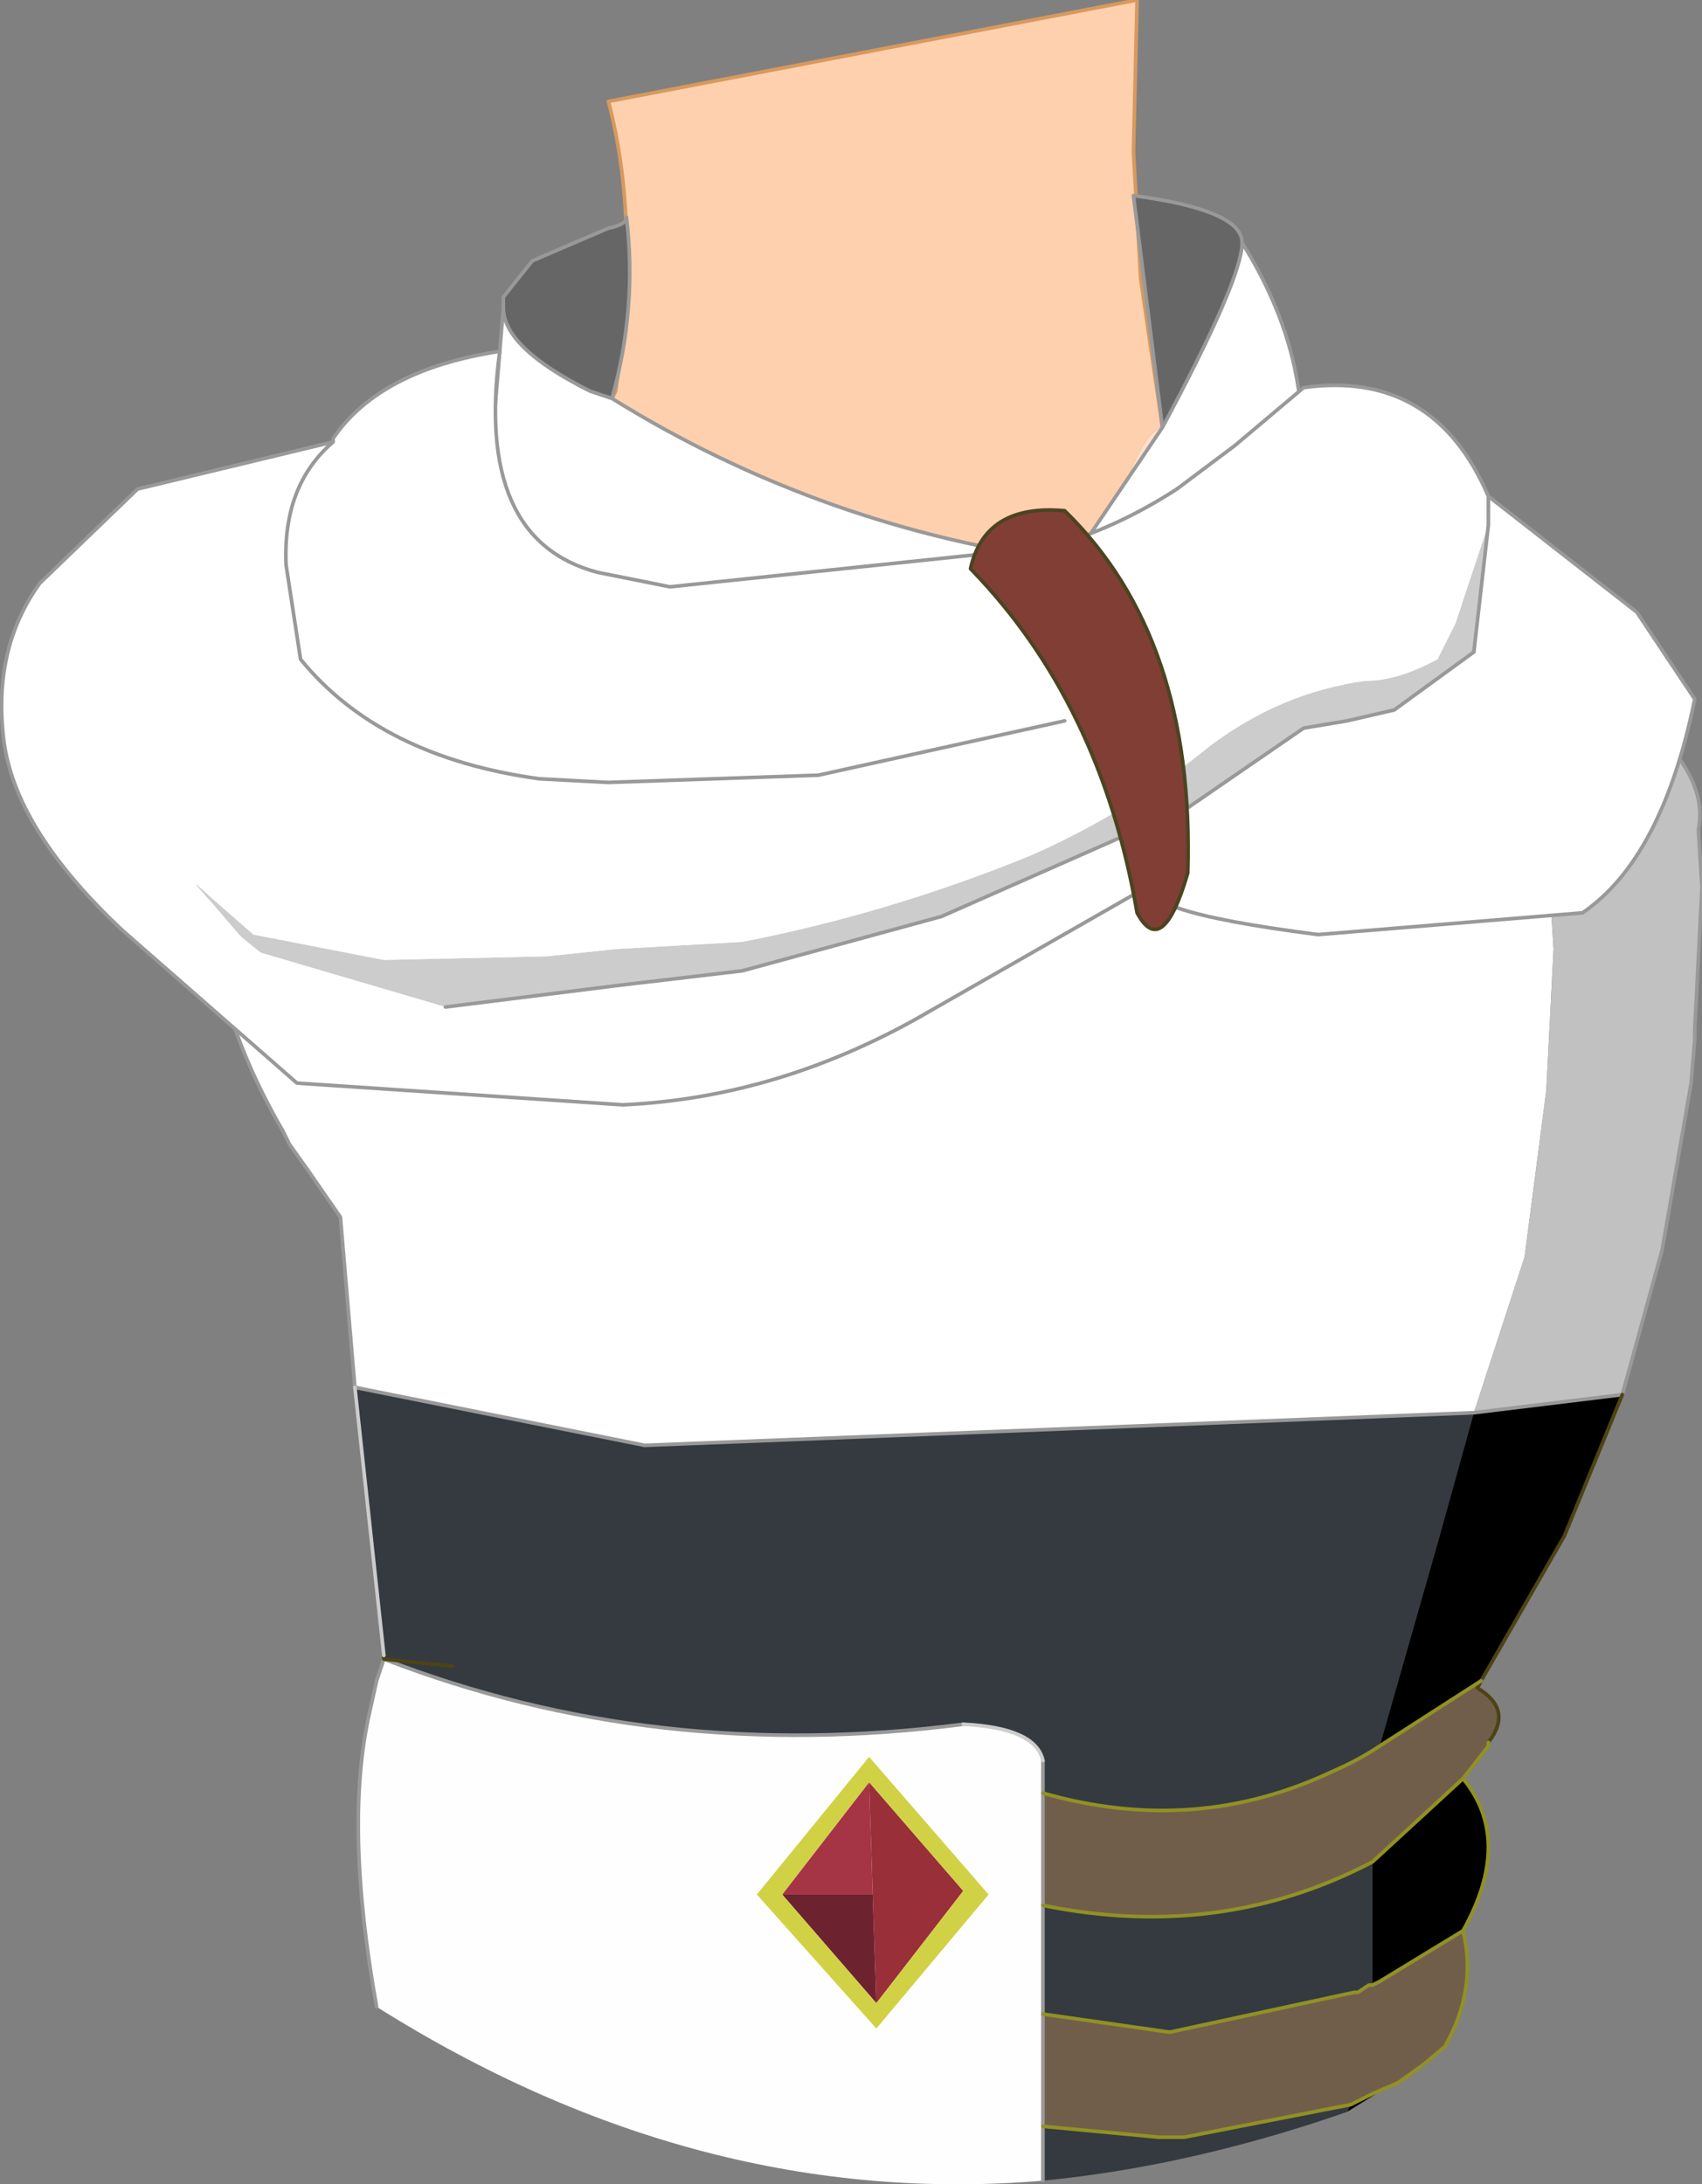 <?xml version="1.0" encoding="UTF-8" standalone="no"?>
<svg xmlns:xlink="http://www.w3.org/1999/xlink" height="30.15px" width="23.5px" xmlns="http://www.w3.org/2000/svg">
  <rect width="100%" height="100%" fill="#808080" stroke="none"/>
  <g transform="matrix(1.0, 0.0, 0.0, 1.0, 13.7, 14.15)">
    <path d="M0.8 -2.75 L-3.7 -1.8 -5.25 -7.65 -5.35 -7.8 -5.35 -7.85 -5.35 -7.9 -5.25 -8.65 -5.55 -8.5 Q-6.0 -8.35 -6.25 -8.0 L-6.3 -8.65 -5.55 -8.7 -5.25 -8.75 -5.25 -8.65 -5.2 -8.75 Q-4.85 -11.05 -5.3 -12.75 L2.0 -14.15 1.95 -12.05 2.05 -10.3 2.35 -8.25 Q1.7 -8.15 0.8 -2.75" fill="#ffd0ae" fill-rule="evenodd" stroke="none"/>
    <path d="M2.35 -8.25 L2.5 -7.65 2.95 -7.5 3.0 -7.45 0.8 -2.75 Q1.7 -8.15 2.35 -8.25 M-3.7 -1.8 L-6.2 -6.85 -6.25 -8.0 Q-6.0 -8.35 -5.55 -8.5 L-5.25 -8.65 -5.35 -7.9 -5.35 -7.85 -5.35 -7.8 -5.25 -7.65 -3.7 -1.8" fill="#ffdfc8" fill-rule="evenodd" stroke="none"/>
    <path d="M-5.25 -8.75 L-5.2 -8.75 -5.25 -8.65 -5.25 -8.75" fill="#eebf5a" fill-rule="evenodd" stroke="none"/>
    <path d="M2.35 -8.25 L2.5 -7.65 2.95 -7.5 M-6.3 -8.65 L-5.55 -8.7 -5.25 -8.75 -5.2 -8.75 Q-4.85 -11.05 -5.3 -12.75 L2.0 -14.15 1.95 -12.05 2.05 -10.3 2.35 -8.25 M-5.25 -8.65 L-5.2 -8.75 M-5.25 -8.65 L-5.35 -7.9 -5.35 -7.85 -5.35 -7.8" fill="none" stroke="#d7995e" stroke-linecap="round" stroke-linejoin="round" stroke-width="0.05"/>
    <path d="M3.45 -10.8 Q4.7 -8.8 4.05 -6.8 L3.95 -6.7 Q1.5 -4.55 -2.3 -3.8 L-3.8 -3.55 -4.2 -3.65 -5.35 -4.15 Q-6.6 -4.9 -7.05 -6.25 L-7.05 -6.3 -6.75 -9.9 Q-6.75 -9.35 -5.55 -8.75 L-5.25 -8.65 Q-2.35 -6.85 1.1 -6.4 L2.35 -8.25 Q3.45 -10.3 3.45 -10.8 M4.9 -6.6 L4.85 -6.05 4.65 -5.2 4.55 -4.9 5.25 -4.45 6.75 -3.55 Q7.85 -2.65 7.7 -1.85 L7.75 -1.05 7.65 0.9 7.35 3.2 6.65 5.35 -4.8 5.8 -8.8 5.0 -9.0 2.65 -9.45 2.0 -9.7 1.65 -9.8 1.45 Q-11.05 -0.7 -10.85 -3.0 L-10.45 -5.15 Q-10.0 -6.55 -9.0 -8.0 L-8.95 -8.1 -8.6 -8.2 -8.2 -8.3 -7.8 -8.4 -7.7 -8.4 -7.6 -8.45 -7.6 -8.35 -7.6 -8.2 -7.8 -6.2 -7.75 -6.15 Q-7.15 -4.55 -5.35 -3.8 L-4.5 -3.55 -4.05 -3.45 -2.3 -3.7 Q2.1 -4.45 4.9 -6.6" fill="#ffffff" fill-rule="evenodd" stroke="none"/>
    <path d="M2.35 -8.25 L1.95 -11.45 Q3.45 -11.25 3.45 -10.8 3.45 -10.3 2.35 -8.25 M-6.75 -9.9 L-6.75 -10.05 -6.35 -10.55 -5.3 -11.0 Q-5.05 -11.05 -5.05 -11.15 -4.9 -9.9 -5.25 -8.65 L-5.55 -8.75 Q-6.75 -9.35 -6.75 -9.9" fill="#666666" fill-rule="evenodd" stroke="none"/>
    <path d="M-8.8 5.0 L-4.8 5.8 6.65 5.35 6.15 7.15 5.35 9.95 Q5.05 10.15 4.7 10.3 2.8 11.2 0.7 10.6 L0.7 10.15 Q0.6 9.7 -0.4 9.65 -4.65 10.2 -8.4 8.75 L-7.45 8.85 -8.4 8.75 -8.4 8.7 -8.8 5.0 M0.7 15.95 L0.7 15.2 2.3 15.35 2.65 15.35 4.95 14.9 4.9 15.0 Q2.75 15.75 0.7 15.95 M0.7 13.65 L0.7 12.15 Q3.15 12.65 5.25 11.55 L5.25 13.25 5.2 13.25 5.25 13.25 5.2 13.25 5.05 13.35 5.0 13.35 2.45 13.9 0.7 13.65" fill="#343a3f" fill-rule="evenodd" stroke="none"/>
    <path d="M4.55 -4.9 L4.65 -5.2 4.85 -6.05 4.9 -6.6 5.55 -6.35 5.95 -6.1 7.3 -5.3 Q10.0 -3.9 9.75 -2.7 L9.8 -1.9 9.7 0.05 9.7 0.2 9.65 0.8 9.25 3.1 8.7 5.1 6.65 5.35 7.35 3.2 7.65 0.9 7.75 -1.05 7.7 -1.85 Q7.85 -2.65 6.75 -3.55 L5.25 -4.45 4.55 -4.9" fill="#c1c1c1" fill-rule="evenodd" stroke="none"/>
    <path d="M6.65 5.35 L8.7 5.1 7.9 7.05 6.75 9.05 5.35 9.95 6.15 7.15 6.65 5.35 M5.25 11.55 L6.5 10.4 Q7.2 11.25 6.5 12.5 L5.35 13.2 5.25 13.25 5.25 11.55 M5.95 14.35 L4.9 15.0 4.95 14.9 5.25 14.75 5.6 14.6 5.95 14.35 M5.35 13.2 L5.25 13.25 5.35 13.2" fill="#000000" fill-rule="evenodd" stroke="none"/>
    <path d="M0.7 10.15 L0.7 10.6 0.7 12.15 0.7 13.65 0.7 15.2 0.7 15.95 Q-4.05 16.35 -8.5 13.55 -8.95 11.05 -8.6 9.5 L-8.5 9.05 -8.4 8.75 Q-4.65 10.2 -0.4 9.65 0.6 9.7 0.7 10.15 M-7.45 8.85 L-8.4 8.75 -7.45 8.85" fill="#fefefe" fill-rule="evenodd" stroke="none"/>
    <path d="M5.35 9.95 L6.75 9.05 6.7 9.15 Q7.2 9.45 6.85 9.9 L6.85 9.95 6.5 10.4 5.25 11.55 Q3.15 12.65 0.7 12.15 L0.7 10.6 Q2.8 11.2 4.7 10.3 5.05 10.15 5.35 9.95 M0.7 15.2 L0.7 13.65 2.45 13.9 5.0 13.35 5.05 13.35 5.2 13.25 5.25 13.25 5.35 13.2 6.5 12.5 Q6.7 13.3 6.25 14.1 L5.95 14.35 5.6 14.6 5.25 14.75 4.95 14.9 2.65 15.35 2.3 15.35 0.7 15.2" fill="#715e4a" fill-rule="evenodd" stroke="none"/>
    <path d="M2.35 -8.25 L1.95 -11.45 Q3.45 -11.25 3.45 -10.8 4.7 -8.8 4.05 -6.8 L3.95 -6.7 Q1.5 -4.55 -2.3 -3.8 L-3.8 -3.55 -4.2 -3.65 -5.35 -4.15 Q-6.6 -4.9 -7.05 -6.25 L-7.05 -6.3 -6.75 -9.9 -6.75 -10.05 M-5.05 -11.15 Q-4.9 -9.9 -5.25 -8.65 -2.35 -6.85 1.1 -6.4 L2.35 -8.25 Q3.45 -10.3 3.45 -10.8 M4.9 -6.6 L4.85 -6.05 4.65 -5.2 4.55 -4.9 M6.65 5.35 L8.7 5.1 M4.9 -6.6 Q2.1 -4.45 -2.3 -3.7 L-4.05 -3.45 -4.5 -3.55 -5.35 -3.8 Q-7.15 -4.55 -7.75 -6.15 L-7.8 -6.2 -7.6 -8.2 -7.6 -8.35 -7.6 -8.45 -7.7 -8.4 -7.8 -8.4 -8.2 -8.3 -8.6 -8.2 -8.95 -8.1 -9.0 -8.0 Q-10.0 -6.55 -10.45 -5.15 L-10.85 -3.0 Q-11.05 -0.7 -9.8 1.45 L-9.7 1.65 -9.45 2.0 -9.0 2.65 -8.8 5.0 -4.8 5.8 6.65 5.35 M-6.75 -9.9 Q-6.75 -9.35 -5.55 -8.75 L-5.25 -8.65" fill="none" stroke="#999999" stroke-linecap="round" stroke-linejoin="round" stroke-width="0.05"/>
    <path d="M-6.75 -10.05 L-6.35 -10.55 -5.3 -11.0 Q-5.05 -11.05 -5.05 -11.15 M8.7 5.1 L9.25 3.1 9.65 0.8 9.7 0.2 9.7 0.05 9.8 -1.9 9.75 -2.7 Q10.0 -3.9 7.3 -5.3 L5.95 -6.1 5.55 -6.35 4.9 -6.6 M0.7 10.6 L0.7 10.15 M-0.4 9.65 Q-4.65 10.2 -8.4 8.75 L-8.5 9.05 -8.6 9.5 Q-8.95 11.05 -8.5 13.55 M0.7 15.95 L0.7 15.2 0.7 13.65 0.7 12.15 0.7 10.6" fill="none" stroke="#999999" stroke-linecap="round" stroke-linejoin="round" stroke-width="0.05"/>
    <path d="M-7.45 8.85 L-8.4 8.75 -8.4 8.7" fill="none" stroke="#4d4313" stroke-linecap="round" stroke-linejoin="round" stroke-width="0.05"/>
    <path d="M6.75 9.05 L7.9 7.05 8.7 5.1 M6.85 9.9 Q7.2 9.45 6.7 9.15 L6.75 9.05" fill="none" stroke="#4d4313" stroke-linecap="round" stroke-linejoin="round" stroke-width="0.05"/>
    <path d="M5.35 9.95 L6.75 9.05 M0.7 10.6 Q2.8 11.2 4.7 10.3 5.05 10.15 5.35 9.95 M6.5 10.4 L6.85 9.95 6.85 9.9 M5.25 11.55 L6.5 10.4 Q7.2 11.25 6.5 12.5 6.7 13.3 6.25 14.1 L5.95 14.35 5.6 14.6 5.25 14.75 4.95 14.9 2.65 15.35 2.3 15.35 0.7 15.2 M0.7 12.15 Q3.15 12.65 5.25 11.55 M5.25 13.25 L5.35 13.2 6.5 12.5 M5.25 13.25 L5.2 13.25 5.05 13.35 5.0 13.35 2.45 13.9 0.7 13.65" fill="none" stroke="#919124" stroke-linecap="round" stroke-linejoin="round" stroke-width="0.05"/>
    <path d="M0.7 10.15 Q0.6 9.7 -0.4 9.65 M-8.4 8.7 L-8.8 5.0" fill="none" stroke="#cccccc" stroke-linecap="round" stroke-linejoin="round" stroke-width="0.05"/>
    <path d="M-1.7 10.45 L-0.4 11.95 -1.6 13.5 -1.65 12.0 -1.7 10.45" fill="#992f38" fill-rule="evenodd" stroke="none"/>
    <path d="M-1.6 13.5 L-2.9 12.0 -1.65 12.0 -1.6 13.5" fill="#6d232f" fill-rule="evenodd" stroke="none"/>
    <path d="M-2.9 12.0 L-1.7 10.45 -1.65 12.0 -2.9 12.0" fill="#a53445" fill-rule="evenodd" stroke="none"/>
    <path d="M-0.05 12.0 L-1.6 13.85 -3.25 12.0 -1.7 10.1 -0.05 12.0 M-1.6 13.5 L-0.4 11.95 -1.7 10.45 -2.9 12.0 -1.6 13.5" fill="#d1d145" fill-rule="evenodd" stroke="none"/>
    <path d="M6.85 -6.9 L6.65 -5.15 5.55 -4.35 4.9 -4.2 4.3 -4.1 2.7 -3.0 -0.7 -1.5 -3.45 -0.75 -5.15 -0.55 -7.55 -0.25 -10.1 -1.0 -10.35 -1.2 -10.4 -1.25 -11.0 -1.95 -10.2 -1.25 -8.4 -0.9 -6.15 -0.95 -5.2 -1.05 -3.45 -1.15 Q-1.4 -1.55 0.55 -2.35 1.9 -2.95 3.0 -3.85 4.0 -4.6 5.15 -4.75 5.6 -4.75 6.15 -5.05 L6.4 -5.55 6.85 -6.9" fill="#cccccc" fill-rule="evenodd" stroke="none"/>
    <path d="M6.85 -6.9 L6.85 -7.3 6.85 -6.9 6.4 -5.55 6.15 -5.05 Q5.6 -4.75 5.15 -4.75 4.0 -4.6 3.0 -3.85 1.9 -2.95 0.55 -2.35 -1.4 -1.55 -3.45 -1.15 L-5.2 -1.05 -6.15 -0.95 -8.4 -0.9 -10.2 -1.25 -11.0 -1.95 -10.4 -1.25 -10.35 -1.2 -10.1 -1.0 -7.55 -0.25 -5.15 -0.55 -3.45 -0.75 -0.7 -1.5 2.7 -3.0 4.3 -4.1 4.9 -4.2 5.55 -4.35 6.65 -5.15 6.85 -6.9 M-5.45 -6.25 L-4.45 -6.05 0.8 -6.6 Q1.7 -6.85 2.55 -7.4 L3.35 -8.0 4.3 -8.8 Q6.1 -9.05 6.85 -7.3 L8.9 -5.7 9.7 -4.5 Q9.25 -2.3 8.15 -1.55 L4.5 -1.25 Q1.75 -1.6 2.3 -2.0 L-0.85 -0.2 Q-2.9 1.0 -5.1 1.1 L-9.6 0.8 -12.0 -1.3 Q-13.5 -2.7 -13.65 -3.95 -13.8 -5.2 -13.15 -6.1 L-11.8 -7.4 -9.1 -8.05 -9.1 -8.1 Q-8.45 -9.05 -6.8 -9.3 -7.15 -6.7 -5.45 -6.25 M-9.1 -8.05 Q-9.8 -7.45 -9.75 -6.35 L-9.55 -5.05 Q-8.45 -3.7 -6.25 -3.4 L-5.3 -3.35 -2.4 -3.45 1.0 -4.2 -2.4 -3.45 -5.3 -3.35 -6.25 -3.4 Q-8.45 -3.7 -9.55 -5.05 L-9.75 -6.35 Q-9.8 -7.45 -9.1 -8.05" fill="#ffffff" fill-rule="evenodd" stroke="none"/>
    <path d="M6.85 -7.3 L6.85 -6.9 6.65 -5.15 5.55 -4.35 4.9 -4.2 4.3 -4.1 2.7 -3.0 -0.7 -1.5 -3.45 -0.75 -5.15 -0.55 -7.55 -0.25 M-5.45 -6.25 L-4.45 -6.05 0.8 -6.6 Q1.7 -6.85 2.55 -7.4 L3.35 -8.0 4.3 -8.8 Q6.1 -9.05 6.85 -7.3 L8.9 -5.7 9.7 -4.5 Q9.25 -2.3 8.15 -1.55 L4.5 -1.25 Q1.75 -1.6 2.3 -2.0 L-0.85 -0.2 Q-2.9 1.0 -5.1 1.1 L-9.6 0.8 -12.0 -1.3 Q-13.5 -2.7 -13.65 -3.95 -13.8 -5.2 -13.15 -6.1 L-11.8 -7.4 -9.1 -8.05 -9.1 -8.1 Q-8.45 -9.05 -6.8 -9.3 -7.15 -6.7 -5.45 -6.25 M1.0 -4.2 L-2.4 -3.45 -5.3 -3.35 -6.25 -3.4 Q-8.45 -3.7 -9.55 -5.05 L-9.75 -6.35 Q-9.8 -7.45 -9.1 -8.05" fill="none" stroke="#999999" stroke-linecap="round" stroke-linejoin="round" stroke-width="0.05"/>
    <path d="M2.7 -2.1 Q2.35 -0.9 2.0 -1.55 1.5 -4.45 -0.3 -6.3 -0.1 -7.2 1.0 -7.1 2.8 -5.35 2.7 -2.1" fill="#803e35" fill-rule="evenodd" stroke="none"/>
    <path d="M2.7 -2.1 Q2.8 -5.35 1.0 -7.1 -0.1 -7.2 -0.3 -6.3 1.5 -4.45 2.0 -1.55 2.35 -0.9 2.7 -2.1 Z" fill="none" stroke="#4b4421" stroke-linecap="round" stroke-linejoin="round" stroke-width="0.05"/>
  </g>
</svg>
